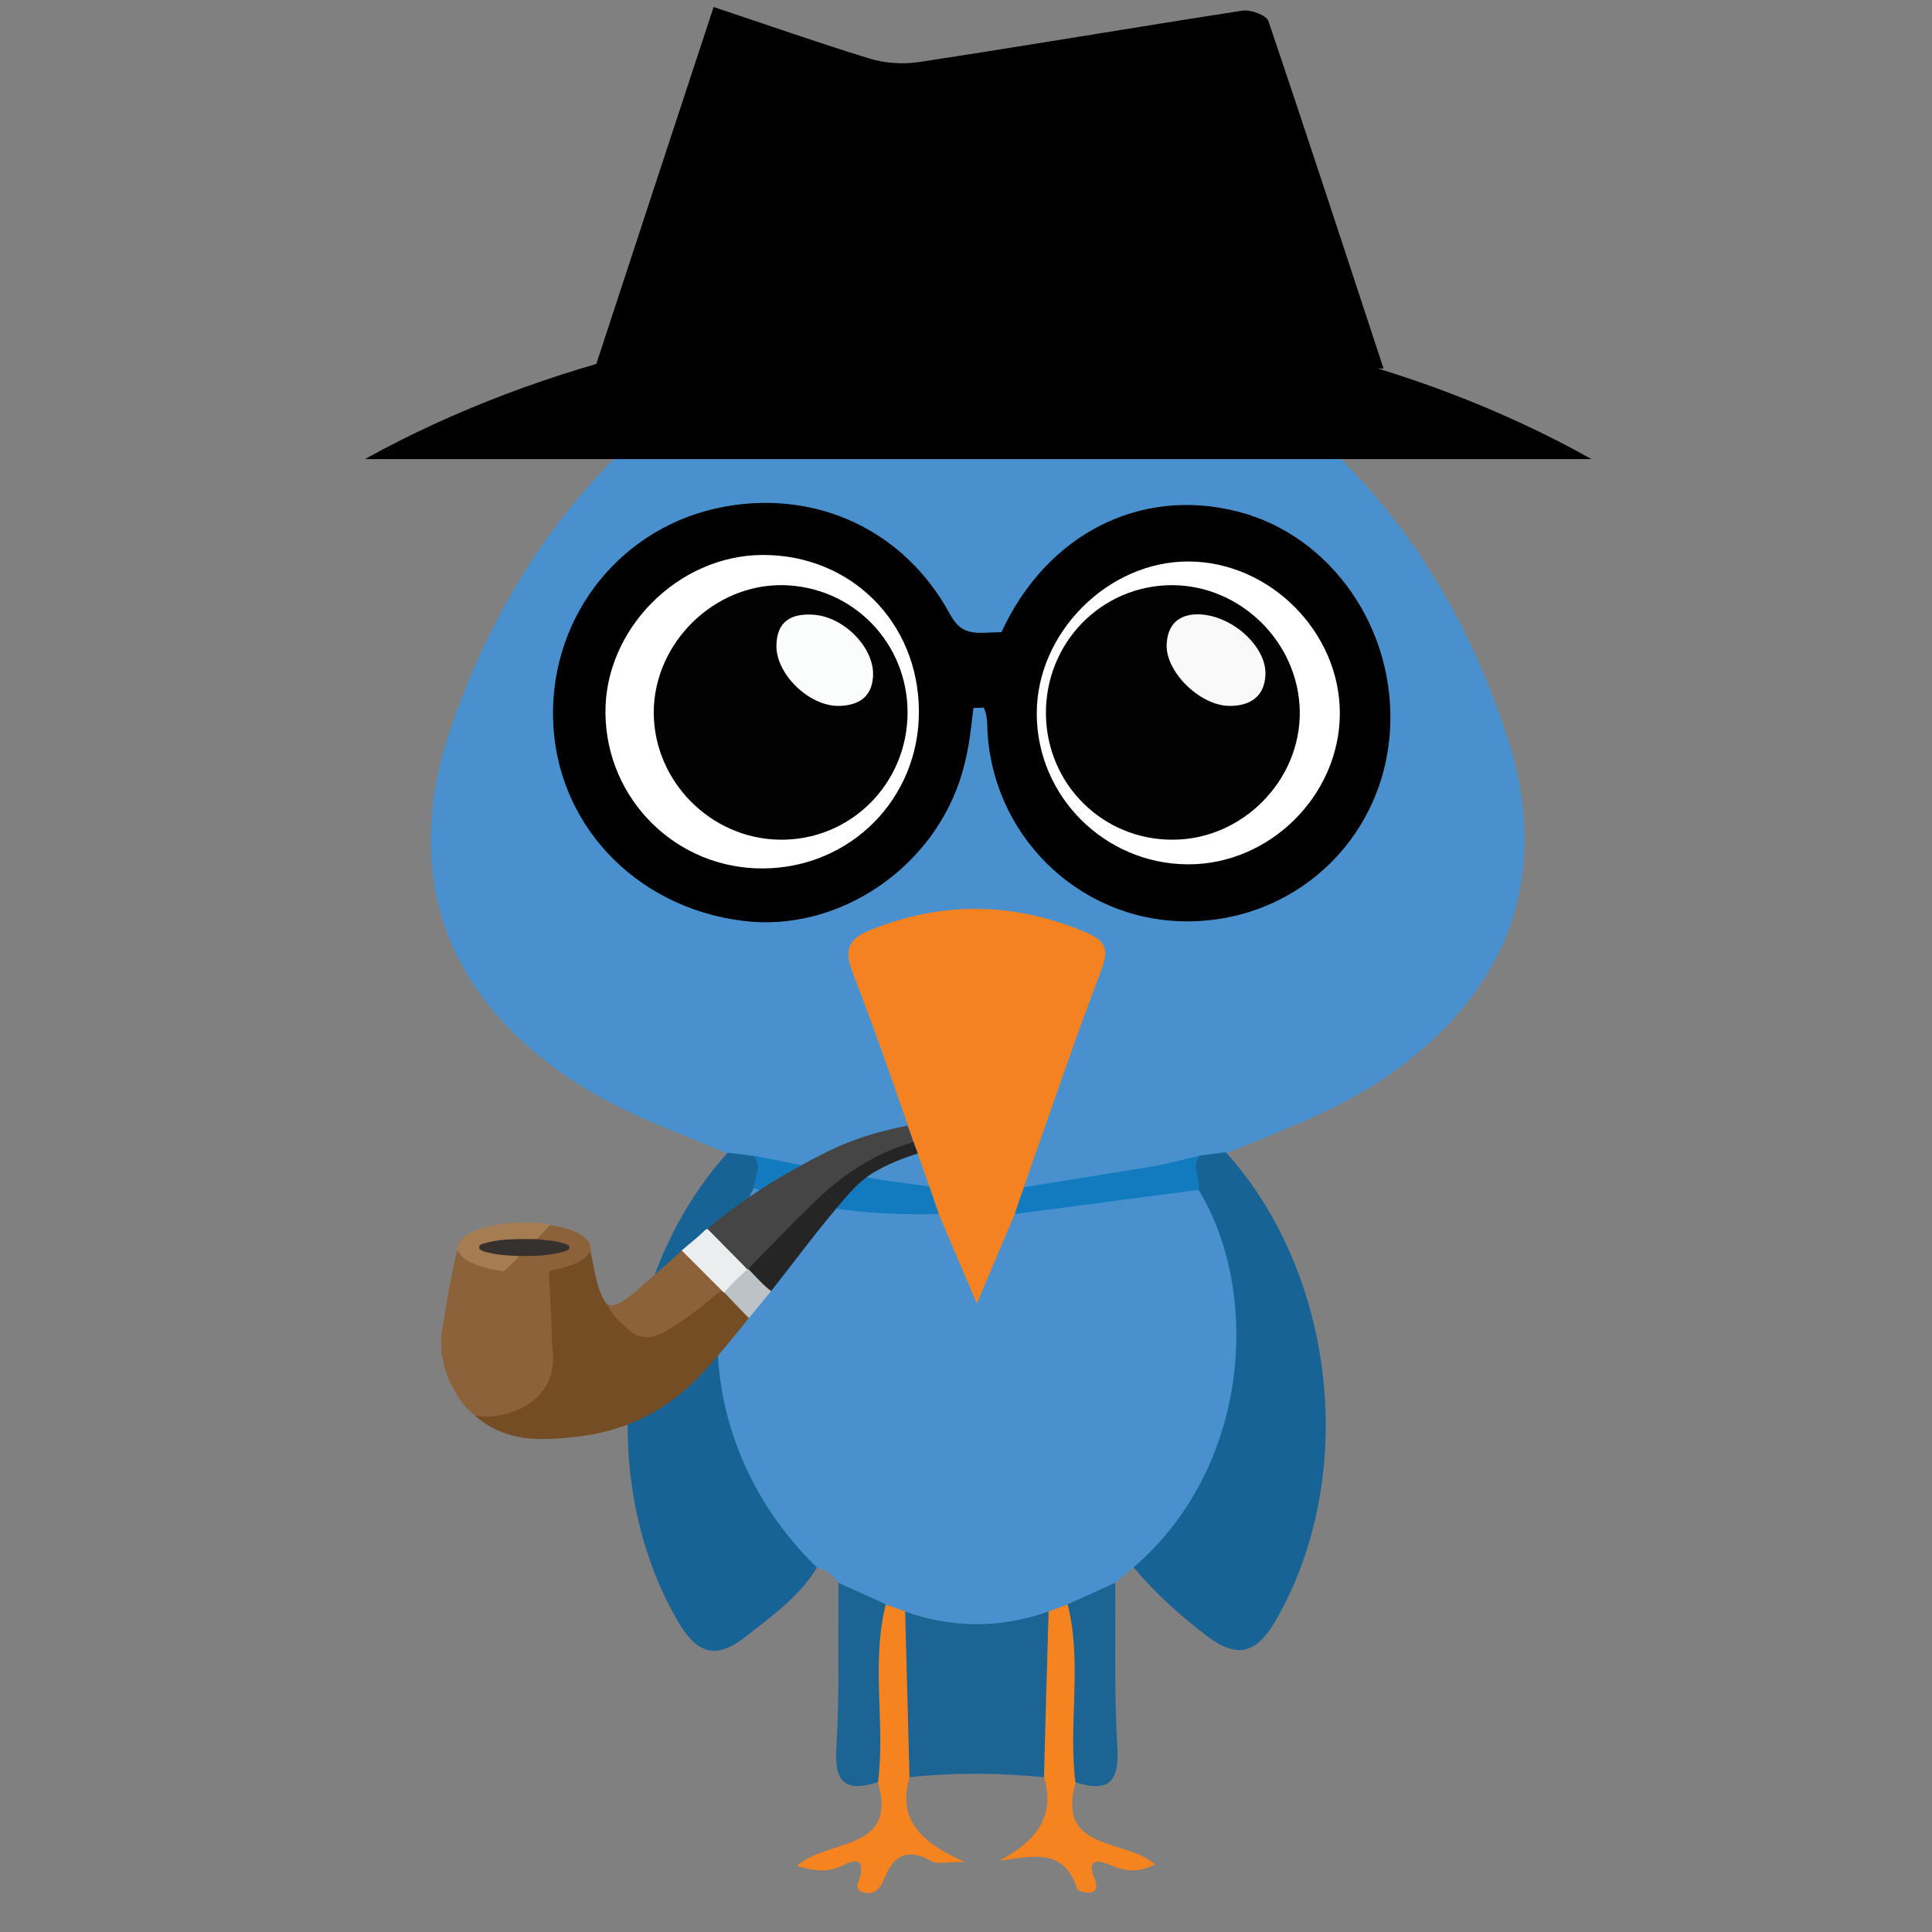 <?xml version="1.0" encoding="utf-8"?>
<!-- Generator: Adobe Illustrator 22.1.0, SVG Export Plug-In . SVG Version: 6.00 Build 0)  -->
<svg version="1.1" id="Layer_1" xmlns="http://www.w3.org/2000/svg" xmlns:xlink="http://www.w3.org/1999/xlink" x="0px" y="0px"
	 viewBox="0 0 800 800" style="enable-background:new 0 0 800 800;" xml:space="preserve">
<rect x="0" y="0" width="800" height="800" fill="#808080" stroke="none"/>
<style type="text/css">
	.st0{fill:#4891CE;}
	.st1{fill:#186395;}
	.st2{fill:#1C6493;}
	.st3{fill:#F5831F;}
	.st4{fill:#FFFFFF;}
	.st5{fill:#F58220;}
	.st6{fill:#127BC0;}
	.st7{fill:#020202;}
	.st8{fill:#FBFCFC;}
	.st9{fill:#F9F9FA;}
	.st10{fill:#8B6239;}
	.st11{fill:#454545;}
	.st12{fill:#262525;}
	.st13{fill:#744D25;}
	.st14{fill:#BCC2C6;}
	.st15{fill:#A67C53;}
	.st16{fill:#EAEEEE;}
	.st17{fill:#36302E;}
</style>
<g>
	<path class="st0" d="M301.6,477.8c-20.1-8.7-41-15.7-59.8-27.4c-56.3-35.1-76.6-86.4-55-149.3c29.2-84.8,85.6-144.4,170.8-175.8
		c-1.4-7.7-8.2-10.6-13.6-14.5c-5.6-3.9-11.7-7-19.9-11.9c20.7-5.8,38.4-4.3,57.3,4.2c-1.9-20.7-17.2-27.9-30.4-38.9
		c23.8,3.2,43.1,12.3,60.2,28.5c5.3-12.9-1.1-23.3-3.3-38.1c23.3,18.9,40.1,38.6,50.9,63c4.1,9.2,9.8,14.2,18.7,18.4
		c73.8,35,122,93,146.8,169.8c18.6,57.6-0.5,106.2-50.9,140.5c-20.3,13.8-43.2,22-65.6,31.2c-2.1,4.1-6,5.1-10.1,5.9
		c-15.5,4.4-31.4,7.5-47.4,9.5c-8.5,1.1-19.1,6.2-26.2-1c-4.2-7.6,1.2-18.3,3.6-25.4c6.5-19.2,13.7-38.1,20.7-57.1
		c4.7-12.9,0.4-19.8-12.2-23.1c-22.3-5.9-44.4-6.9-66.5,0.9c-10.2,3.6-13.2,9.5-9.6,20c6.9,19.7,14.6,39,21.2,58.7
		c2.4,7.1,7.2,17.2,3.5,25c-6.8,7.7-17,3-25.5,2c-16.1-2-32-5.1-47.7-9.5C307.6,483,303.7,482,301.6,477.8z"/>
	<path class="st0" d="M347.2,655.4c-2.2-3.1-5-5.6-8.9-6.3c-6.5-0.1-10.4-4.4-14.1-8.9c-34-41.3-39.1-87.3-22.4-136.9
		c1.8-5.4,3.8-11.1,10.2-13.2c25.1,2.7,49.8,7.8,75,9.5c12.5,10.9,16.1,19.5,16.5,37.2c1-6.7,3-13,5.3-19.3
		c2.7-7,5.4-14.1,12.8-17.7c25-2,49.7-7,74.7-9.2c12.5,7.4,15,20.8,17,32.9c7,41,1.9,79.7-25.8,113.2c-5,6-10.2,11-18.2,12.4
		c-2.5,2.1-5.1,4.3-7.6,6.4c-4.9,7.6-12.6,10.9-20.7,13.8c-2.4,1-4.9,1.8-7.5,2.4c-19.4,7.5-38.8,7.6-58.2,0c-2.5-0.6-5-1.4-7.5-2.4
		C359.9,666.4,352.1,663,347.2,655.4z"/>
	<path class="st1" d="M469.4,649c48.5-41.7,52.7-114.1,26.9-156.3c-4.1-4.9-7.2-9.8,0.6-14.2c3.6-0.5,7.1-0.9,10.7-1.4
		c46,51.1,54.7,135,20.7,193.8c-8,13.9-16.1,16.1-28.7,6.4C488.6,668.9,478.3,659.7,469.4,649z"/>
	<path class="st1" d="M312.1,492c-25.1,48-20.5,111.6,26.2,157.1c-7.4,12.1-18.8,20.2-29.8,28.8c-12,9.4-19.9,6.9-27.6-6.2
		c-34.4-58.6-25.8-143.2,20.4-194.4c3.6,0.4,7.1,0.9,10.7,1.4C319.7,483,316.8,487.5,312.1,492z"/>
	<path class="st2" d="M374.8,667.3c19.8,7,39.5,7,59.3,0c7.2,23.1,10.2,46.1-1.9,68.6c-18.5-1.8-37.1-2-55.6,0
		c-1.4-0.9-3.6-1.1-3.9-3.1C368.8,710.8,365.7,688.9,374.8,667.3z"/>
	<path class="st3" d="M374.8,667.3c0.6,22.9,1.2,45.7,1.8,68.6c-4.9,16.9,3.8,26.8,23,35.1c-8.3,0-11.6,1-13.7-0.2
		c-9.7-5.6-15.8-3-19.8,7.2c-1.2,3-3.3,6.5-7.6,5.8c-6-1-2.6-4.6-2.1-7.6c1.3-7.7-3.8-5.6-7.1-3.9c-6,3-11.6,2.7-19.3,0.3
		c12.9-11.4,42-5.7,33.5-34.6c-5.8-24.8-10.6-49.6,3.2-73.6C369.5,665.3,372.2,666.3,374.8,667.3z"/>
	<path class="st3" d="M432.3,735.9c0.6-22.9,1.2-45.8,1.9-68.6c2.7-1,5.3-2,8-3c2.6,1.4,5.2,3.3,5.5,6.2c2.6,22.6,6,45.3-2.3,67.5
		c-8.3,28.8,20.7,23.2,32.9,34c-7.1,3.7-12.8,2.8-18.7,0.2c-5-2.2-9.8-2.4-6.4,5.6c1,2.4,1.3,4.9-1.1,5.7c-1.8,0.6-5.8-0.3-6.1-1.4
		c-5.4-17.2-18.7-13.4-32.2-11.6C428.4,762.7,437.2,752.8,432.3,735.9z"/>
	<path class="st2" d="M366.8,664.3c-6.2,24.3-0.2,49.2-3.2,73.6c-12.8,4.1-18.2,1-17.3-13.9c1.4-22.8,0.7-45.7,0.9-68.6
		C353.7,658.4,360.3,661.3,366.8,664.3z"/>
	<path class="st2" d="M445.3,738c-3-24.5,2.9-49.4-3.2-73.7c6.6-3,13.1-5.9,19.7-8.9c0.2,22.9-0.5,45.8,0.9,68.6
		C463.5,738.9,458.1,742,445.3,738z"/>
	<path class="st4" d="M315.5,213.2c45.8-0.1,83.5,37.4,83,82.4c-0.6,44.8-37.5,81.5-82.2,81.6c-45.7,0.1-83.3-37.4-82.9-82.6
		C233.9,249.7,270.5,213.3,315.5,213.2z"/>
	<path class="st4" d="M493.4,213.2c45,0.2,81.6,36.5,82.1,81.5c0.5,45.1-37.3,82.7-82.9,82.6c-45.4-0.1-83-38.4-82.1-83.4
		C411.3,248.9,448.3,213,493.4,213.2z"/>
	<path class="st5" d="M420.2,502.7c-5.1,11.9-10.1,23.9-15.7,37.1c-5.5-13-10.7-25-15.8-37.1c-6.3-18.3,0.6,1.4-6.2-17.9
		c-9.6-27.2-18.7-54.5-29.2-81.4c-3.9-9.8-2.5-14.4,7.1-18.3c30-12.1,59.5-11.6,89.3,1c8.3,3.5,9.5,7.2,6.3,15.7
		c-10.5,27.4-19.9,55.3-29.7,83C420.2,502.7,426.4,484.8,420.2,502.7z"/>
	<path class="st6" d="M420.2,502.7c3.8-11.1,0-0.3,3.8-11.1c45.4-7.3,0,0,51-8.2c7.3-1.2,14.6-3.2,21.9-4.9
		c-4.1,4.6,0.4,9.5-0.6,14.2"/>
	<path class="st6" d="M384.8,491.3c3.9,11-0.1-0.2,3.9,11.4c-26.1,0.6-51.9-1.6-76.6-10.8c0.2-4.5,3.8-8.9-0.1-13.4
		c16.9,3.3,33.8,7.2,50.9,9.7C369.3,489.2,352.7,487,384.8,491.3z"/>
	<path class="st7" d="M375.8,295c0,29.6-23.8,53.2-53.1,52.7c-28.5-0.5-51.9-24.2-52-52.6c0-28.8,24.9-53.3,53.6-52.8
		C353.1,242.9,375.8,266.1,375.8,295z"/>
	<path class="st7" d="M433.1,295.9c-0.4-29.7,23-53.6,52.3-53.6c28.3,0.1,52.2,23.6,52.8,51.9c0.6,28.9-23.8,53.6-52.8,53.5
		C456.6,347.7,433.5,324.8,433.1,295.9z"/>
	<path class="st8" d="M336.2,254.5c13.1,0.5,26.1,13.8,25.3,25.7c-0.6,8.8-6.3,11.8-13.8,12.1c-12.6,0.4-26.5-13.3-26.2-25.1
		C321.7,257.5,327.3,254.1,336.2,254.5z"/>
	<path class="st9" d="M497,254.4c13.8,0.8,27.2,13.5,27,24.6c-0.2,9.4-6.3,13.3-14.8,13.3c-12.5,0-26.9-14.5-26.1-25.8
		C483.7,256.8,490.1,254.1,497,254.4z"/>
</g>
<g>
	<path d="M246.3,152.6c16.4-50,32.6-99.4,49.2-149.7c22.2,7.4,43.2,14.8,64.4,21.3c6.4,2,13.9,2.5,20.6,1.5
		c44.7-6.8,89.3-14.4,134-21.3c3.4-0.5,9.9,1.9,10.7,4.3c16.1,47.4,31.6,95.1,47.7,143.9C463.8,152.6,355.8,152.6,246.3,152.6z"/>
	<path d="M512.4,211.8c-40.3-10.3-78.9,9.4-97.6,49.7c-0.7,1.5-1.7,3-1,1.8c-8.1,0-15.7-0.1-23.3-0.1c0.2,7.4,0.1,14.8-0.3,22.3
		c2.9,0.5,5.8,1.1,8.8,1.9c7.4,1.9,9.6,5.5,9.8,13c1.2,44.7,37.1,80.3,81.2,81.1c45.2,0.8,82.2-32.9,85.5-78
		C578.6,261.1,551.5,221.7,512.4,211.8z M491.6,357.9c-34.3-0.3-62.2-28.2-62.3-62.3c-0.1-33.7,29.7-63.4,63.2-63.1
		c33.5,0.3,62.3,29.3,62.3,62.8C554.8,329.3,525.7,358.2,491.6,357.9z"/>
	<path d="M417.6,261.7c-3.1,0.1-6.2,0.1-9.3,0.3c-7.3,0.3-11.2-0.8-15-7.8c-18.8-34.6-55-51.4-93.3-44.4
		c-42.1,7.7-71.8,44.3-71,87.3c0.8,43.4,33.6,78.6,78.6,84.2c39.5,5,79.7-22,91-61.9c3-10.6,3.5-19,4.5-26.3c16.8,0.5,8.9-9.5,13-10
		C416.7,276.1,417.4,268.8,417.6,261.7z M316.1,359.6c-35.9,0.3-65.1-28.5-65.4-64.4c-0.3-34.7,30.1-65.3,65.1-65.4
		c36.5-0.1,64.5,27.8,64.7,64.6C380.7,330.6,352.3,359.3,316.1,359.6z"/>
	<path d="M151.1,190.1c146.8-81.3,360.4-82.8,507.9,0C489.7,190.1,321.3,190.1,151.1,190.1z"/>
</g>
<g>
	<path class="st10" d="M182.7,552.7c0.6-3.3,1.2-6.6,1.7-10c1.3-8.3,3-16.6,4.8-24.8c0.6-0.4,1-0.1,1.2,0.3c2.1,3.3,5.6,4.5,9,5.7
		c2.2,0.8,4.5,1.1,6.9,1.6c1.5,0.3,2.7-0.1,3.8-1.2c1.6-1.6,3.1-3.3,5-4.6c3.6-0.5,7.3-0.1,10.9-0.6c2.3-0.3,4.5-0.6,6.7-1.2
		c0.7-0.2,1.8-0.3,1.8-1.2c0-1.1-1.2-1.1-1.9-1.3c-2.3-0.6-4.6-1.1-7-1.2c-1.1,0-2.1-0.2-3.1-0.6c-0.7-0.4-0.5-1-0.1-1.4
		c1.7-1.8,3.1-3.8,5.4-4.9c3.6,0.6,7.2,1.3,10.6,2.9c1.4,0.6,2.7,1.3,3.8,2.3c1.7,1.4,2.6,3.2,2.4,5.4c-0.2,1.5-1.1,2.6-2.2,3.5
		c-3.4,2.7-7.5,3.8-11.6,4.8c-2.7,0.6-2.9,0.7-2.7,3.4c0.4,6.8,0.7,13.5,1.1,20.3c0.2,4.8,0.9,9.7,0.6,14.5c-0.7,9.8-6.4,16-15,20
		c-3.9,1.8-8.1,2.7-12.5,2.9c-1.9,0.1-3.7-0.2-5.4-1c-4.2-3-6.9-7.1-9.3-11.5c-2.1-3.9-3.7-8.1-4.3-12.6c0-0.2-0.2-0.3-0.4-0.5
		C182.7,558.7,182.7,555.7,182.7,552.7z"/>
	<path class="st11" d="M378.3,473.1C378.3,473.1,378.3,473,378.3,473.1c-2.4-6.9,0-0.1-2.4-6.7c0-0.1,0-0.2,0-0.3
		c-11.7,2.2-23,5.6-33.8,11c-17.6,8.8-34.1,19-49.1,31.7c-0.2,1,0.7,1.5,1.2,2.1c4.5,4.5,9,9.1,13.6,13.6c0.5,0.5,0.9,1.1,1.7,1.3
		c0.2,0,0.4,0,0.6-0.1c5-4.5,9.8-9.3,14.3-14.2c6.4-7,13.3-13.6,20.5-19.8c8.5-7.3,18.1-13,28.7-16.9c1.6-0.6,3.2-1,4.9-1.5
		C378.4,473.2,378.4,473.1,378.3,473.1z"/>
	<path class="st12" d="M379.8,476.9c-0.4-1,0.3,0.8-1.1-2.8c-0.1-0.4-0.3-0.8-0.3-1c0,0,0,0,0,0c0-0.1-0.1-0.1-0.1-0.2
		c-8.1,2.3-15.7,5.8-22.9,10.3c-7.4,4.6-13.9,10.3-20,16.3c-8.4,8.2-16.6,16.8-24.9,25.2c-0.2,0.3-0.4,0.6-0.7,0.8
		c-0.3,0.6,0,1,0.4,1.3c2.4,2.5,4.9,5,7.4,7.4c0.5,0.4,1,0.8,1.7,0.4c9.2-11.6,17.9-23.5,27.5-34.8c4.5-5.4,9.1-10.9,15.3-14.5
		c5.6-3.3,12-5.8,18-7.7C380,477.7,379.9,477.2,379.8,476.9z"/>
	<path class="st13" d="M196.7,586.2c4.6,0.7,9.1,0.4,13.5-0.9c7.4-2.3,13.5-6.1,16.9-13.3c2.1-4.5,2.2-9.2,1.7-14
		c-0.1-0.8-0.2-1.6-0.2-2.3c-0.3-7.2-0.5-14.4-0.9-21.6c-0.1-2.1-0.3-4.3-0.4-6.4c0-1,0.3-1.5,1.4-1.7c2.8-0.6,5.6-1.2,8.2-2.2
		c3.1-1.3,5.9-2.8,7.6-5.8c1.1,5.1,1.8,10.2,3.4,15.2c0.8,2.4,1.7,4.8,3.4,6.8c2.6,3.8,5.4,7.3,9,10.3c4.7,3.9,9.5,3.7,14.5,0.8
		c7.6-4.3,14.5-9.7,21.2-15.2c0.8-0.7,1.6-1.4,2.8-1.4c0.4,0,0.8,0.2,1.1,0.5c3.1,3,6.1,6,9.1,9c0.5,0.5,1.3,1,1,1.9
		c-7,8.6-13.8,17.3-21.6,25.2c-13.9,14-30.6,21.8-50.2,23.9c-8.6,0.9-17.2,1.6-25.8-0.5C206.6,592.9,201.2,590.4,196.7,586.2z"/>
	<path class="st14" d="M310.1,545.8c-3.4-3.5-6.8-7-10.2-10.6c-0.4-0.8,0.2-1.2,0.6-1.7c2.4-2.5,4.8-4.9,7.3-7.3
		c0.4-0.4,0.9-1,1.7-0.7c0.1,0,0.2,0,0.4,0c3.1,3.1,5.9,6.5,9.4,9.1C316.2,538.4,313.2,542.1,310.1,545.8z"/>
	<path class="st10" d="M299.1,534.6c-2.8,0.9-4.6,3.3-6.8,5c-5.6,4.4-11.3,8.7-17.6,12.1c-5,2.7-9.8,2.9-14.4-1.1
		c-3.6-3.1-7.1-6.2-8.9-10.8c1.7,1.4,3.4,0.6,5-0.2c3.5-1.8,6.4-4.5,9.4-7.1c5.6-4.9,11.1-9.8,16.6-14.7c0.9-0.1,1.4,0.6,1.9,1.1
		c4.6,4.6,9.2,9.2,13.8,13.8C298.5,533.2,299.3,533.7,299.1,534.6z"/>
	<path class="st15" d="M214.9,520.1c-1.6,2.3-3.9,3.9-5.8,5.9c-0.2,0.2-0.7,0.4-0.9,0.4c-5.7-1-11.3-2-16.2-5.4
		c-1.2-0.8-1.4-2.5-2.8-3.1c0.2-3.6,2.4-5.8,5.5-7.3c6.3-3.1,13.1-4,19.9-4.3c4.4-0.2,8.8-0.2,13.2,0.9c-1.9,2-3.7,4-5.6,6
		c-1,0.9-2.2,0.6-3.3,0.6c-5.6-0.1-11.2,0.1-16.6,1.4c-1,0.2-2.7,0.2-2.7,1.5c0,1.1,1.7,1.1,2.7,1.3c3.4,1,6.9,0.9,10.4,1.4
		C213.5,519.5,214.3,519.4,214.9,520.1z"/>
	<path class="st16" d="M299.1,534.6c-5.6-5.6-11.2-11.2-16.8-16.8c3.2-2.9,6.7-5.4,9.7-8.5c0.2-0.2,0.6-0.3,1-0.4
		c5,5.1,10,10.1,15,15.2c0.5,0.5,1,1,1.4,1.6c-3.4,3-6.6,6.1-9.6,9.6C299.6,535,299.3,534.8,299.1,534.6z"/>
	<path class="st17" d="M214.9,520.1c-4.6-0.2-9.2-0.4-13.7-1.7c-0.3-0.1-0.6-0.1-0.8-0.2c-0.8-0.4-2-0.6-2-1.7c0-1.1,1.2-1.4,2-1.6
		c4.3-1.3,8.8-1.7,13.3-1.8c2.9-0.1,5.7,0,8.6,0c3.6,0.5,7.4,0.5,10.9,1.7c0.5,0.2,1,0.3,1.4,0.5c0.6,0.3,1.3,0.6,1.2,1.3
		c0,0.7-0.7,1.1-1.3,1.3c-2.5,1-5.2,1.3-7.9,1.7C222.7,520.2,218.8,520,214.9,520.1z"/>
</g>
</svg>
